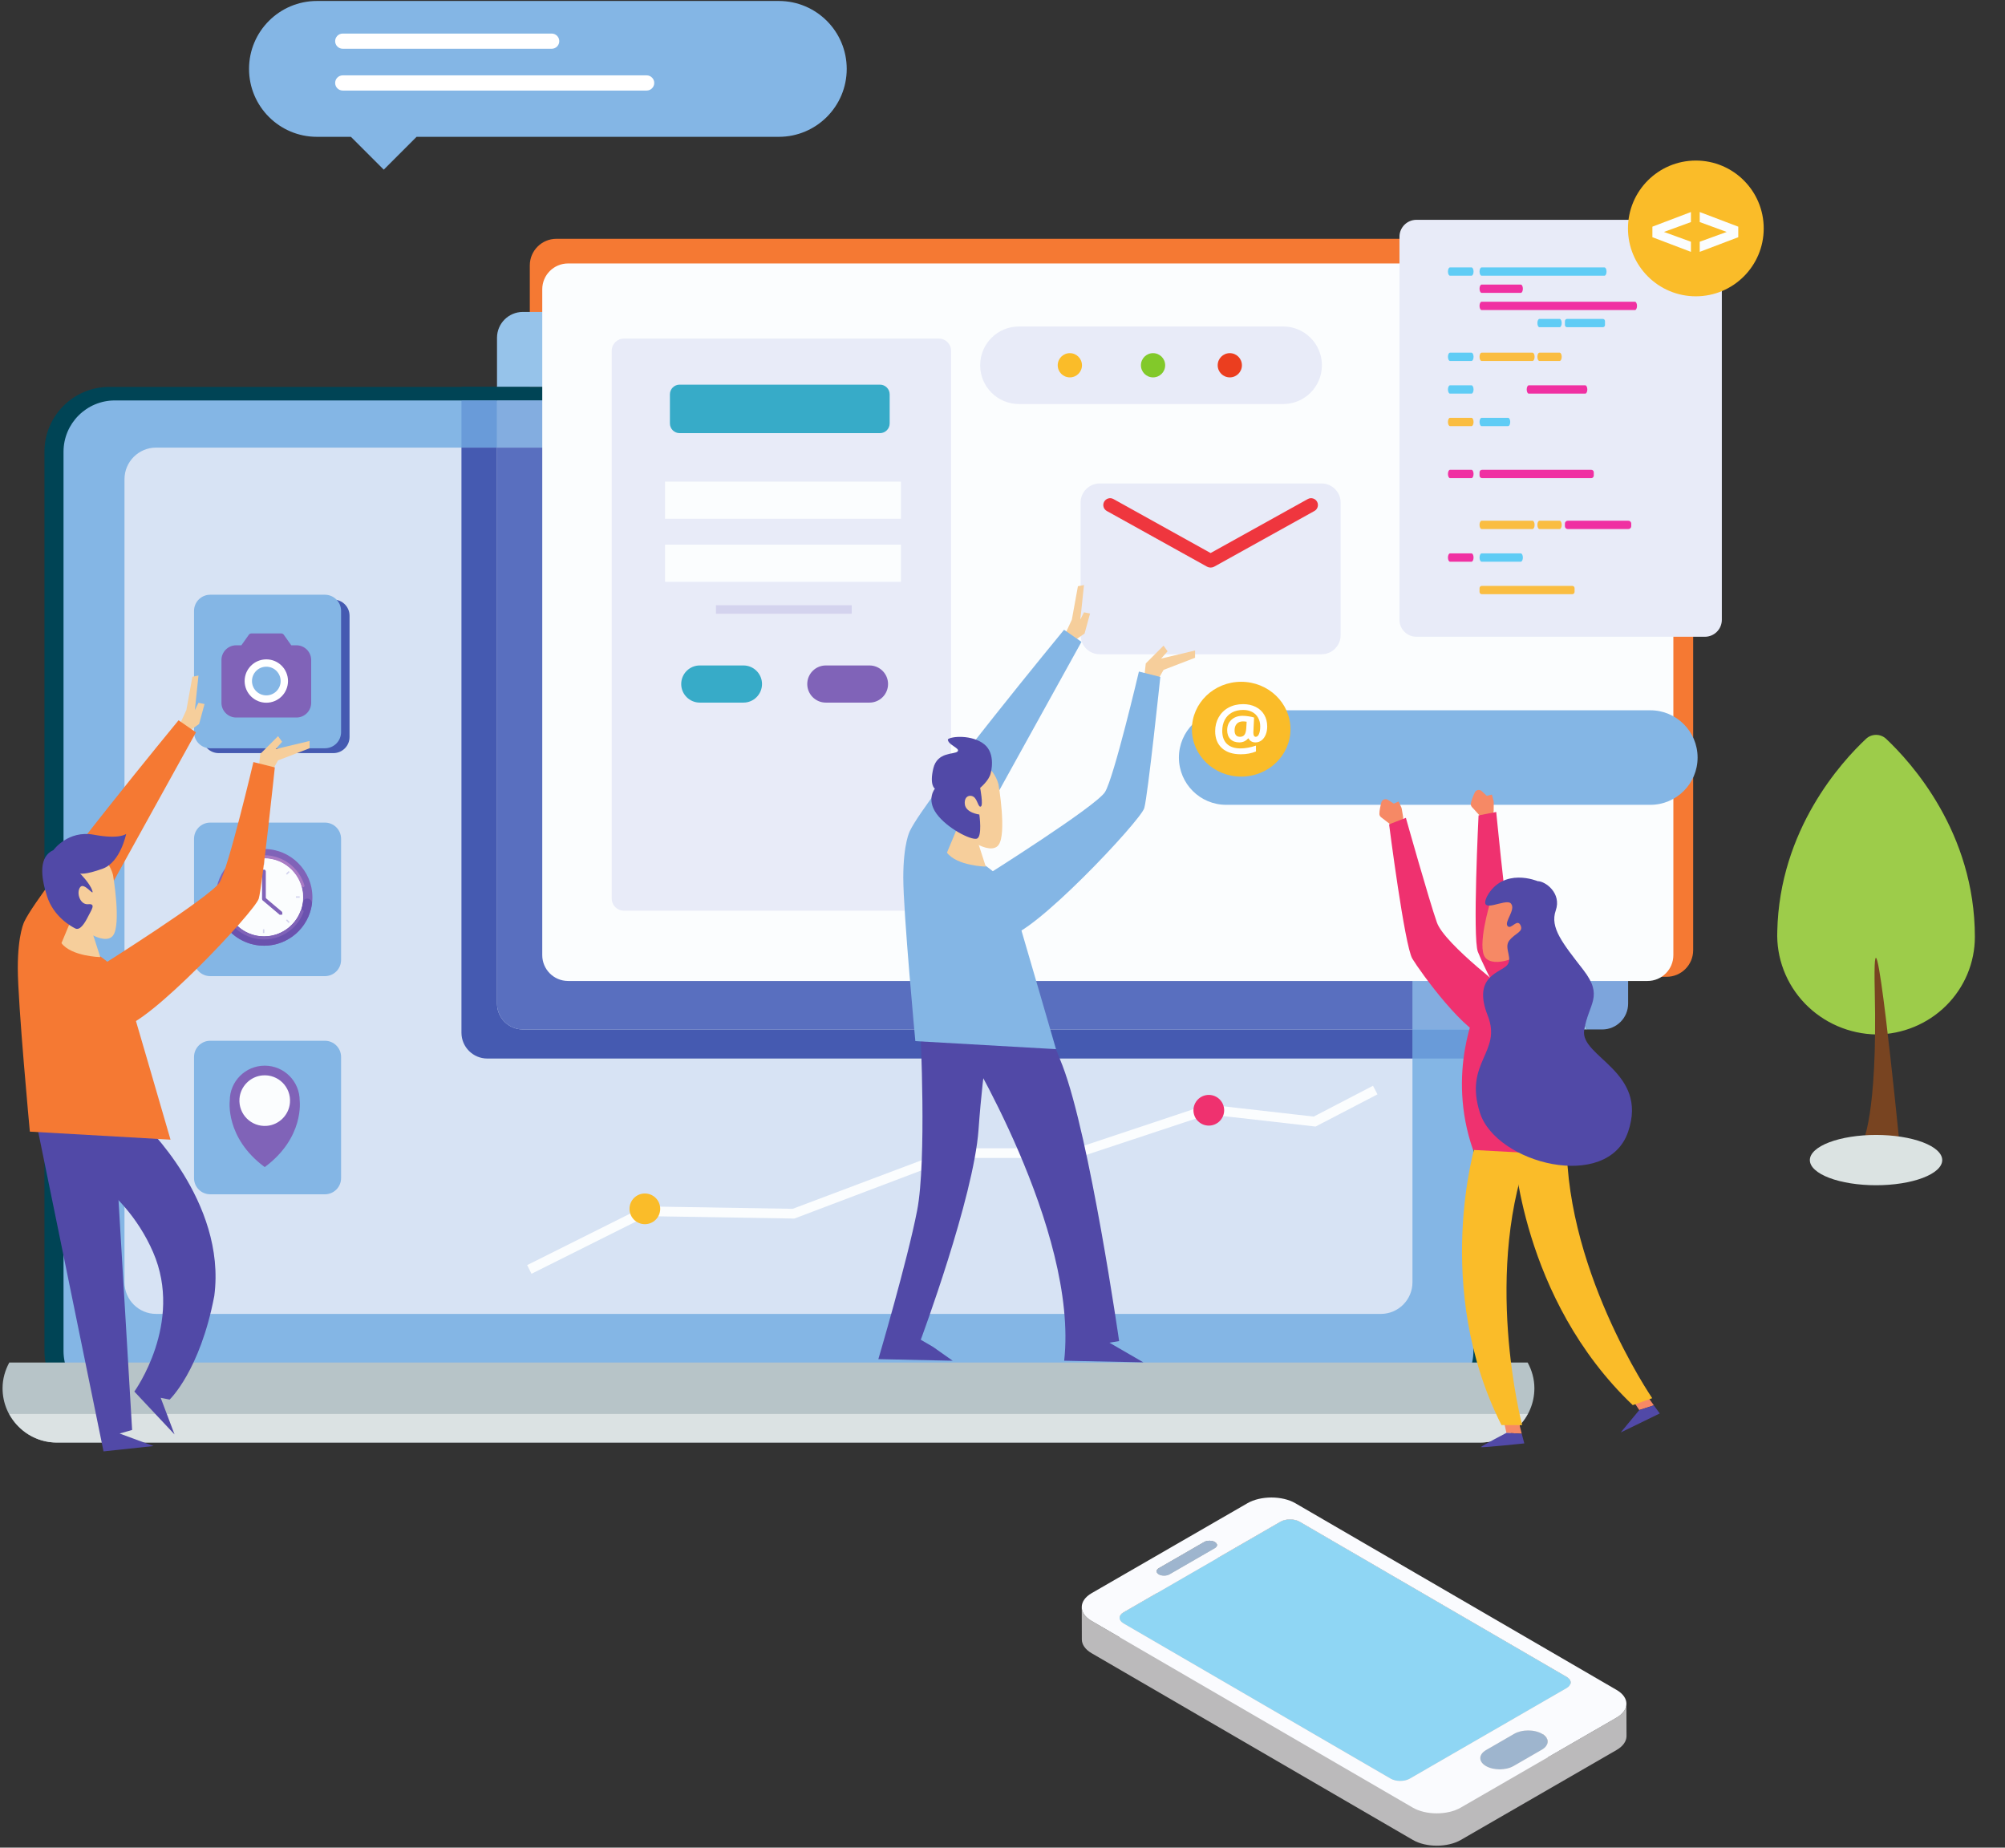 <svg width="598" height="551" viewBox="0 0 598 551" fill="none" xmlns="http://www.w3.org/2000/svg">
<rect x="0" y="0" width="598" height="551" fill="#333333" stroke="none"/>
<path d="M497.064 291.304H165.948C161.567 291.304 158.016 287.753 158.016 283.372V79.151C158.016 74.768 161.567 71.22 165.948 71.22H497.064C501.445 71.22 504.996 74.768 504.996 79.151V283.372C504.996 287.753 501.445 291.304 497.064 291.304Z" fill="#F57933"/>
<path d="M425.818 422.241H32.583C21.915 422.241 13.261 413.593 13.261 402.92V134.703C13.261 124.033 21.915 115.382 32.583 115.382H425.818C436.489 115.382 445.14 124.033 445.14 134.703V402.92C445.14 413.593 436.489 422.241 425.818 422.241Z" fill="#004455"/>
<path d="M424.145 418.206H34.259C25.803 418.206 18.945 411.348 18.945 402.892V134.734C18.945 126.275 25.803 119.42 34.259 119.42H424.145C432.601 119.42 439.456 126.275 439.456 134.734V402.892C439.456 411.348 432.601 418.206 424.145 418.206Z" fill="#84B6E5"/>
<path d="M411.838 391.84H46.566C41.354 391.84 37.129 387.614 37.129 382.405V142.917C37.129 137.704 41.354 133.482 46.566 133.482H411.838C417.05 133.482 421.273 137.704 421.273 142.917V382.405C421.273 387.614 417.05 391.84 411.838 391.84Z" fill="#D7E3F4"/>
<path d="M2.775 406.331C1.531 408.623 0.762 411.211 0.762 414.003C0.762 422.947 8.013 430.198 16.957 430.198H441.447C450.391 430.198 457.639 422.947 457.639 414.003C457.639 411.211 456.87 408.623 455.626 406.331H2.775Z" fill="#B7C4C8"/>
<path d="M2.775 421.675C5.52 426.728 10.804 430.198 16.957 430.198H441.447C447.599 430.198 452.884 426.728 455.626 421.675H2.775Z" fill="#DBE2E3"/>
<path d="M445.14 315.681H439.456V307.008H445.14V315.681ZM148.234 119.42H137.631V115.382H148.234V119.42Z" fill="#004455"/>
<path d="M439.456 315.681H421.273V307.008H439.456V315.681ZM148.234 133.482H137.631V119.42H148.234V133.482Z" fill="#699BD9"/>
<path d="M421.273 315.681H145.345C141.084 315.681 137.631 312.231 137.631 307.973V133.482H148.234V299.297C148.234 303.558 151.687 307.008 155.948 307.008H421.273V315.681Z" fill="#455AB1"/>
<path d="M473.43 307.008H445.14V134.703C445.14 124.033 436.489 115.382 425.818 115.382H148.234V100.738C148.234 96.479 151.687 93.027 155.948 93.027H477.881C482.14 93.027 485.595 96.479 485.595 100.738V267.099C484.011 268.583 482.438 270.1 480.873 271.662C473.765 278.765 467.498 286.239 462.035 293.973C466.232 297.261 469.952 301.296 472.897 306.115C473.079 306.411 473.257 306.71 473.43 307.008Z" fill="#96C3EA"/>
<path d="M477.881 307.008H473.43C473.257 306.71 473.079 306.411 472.897 306.115C469.952 301.296 466.232 297.261 462.035 293.973C467.498 286.239 473.765 278.765 480.873 271.662C482.438 270.1 484.011 268.583 485.595 267.099V299.297C485.595 303.558 482.14 307.008 477.881 307.008Z" fill="#7DA5DC"/>
<path d="M445.14 307.008H439.456V134.734C439.456 126.275 432.601 119.42 424.145 119.42H148.234V115.382H425.818C436.489 115.382 445.14 124.033 445.14 134.703V307.008Z" fill="#004455"/>
<path d="M439.456 307.008H421.273V142.917C421.273 137.704 417.05 133.482 411.838 133.482H148.234V119.42H424.145C432.601 119.42 439.456 126.275 439.456 134.734V307.008Z" fill="#83ADE0"/>
<path d="M421.273 307.008H155.948C151.687 307.008 148.234 303.558 148.234 299.297V133.482H411.838C417.05 133.482 421.273 137.704 421.273 142.917V307.008Z" fill="#596FBF"/>
<path d="M491.376 292.55H169.441C165.182 292.55 161.729 289.098 161.729 284.839V86.28C161.729 82.019 165.182 78.569 169.441 78.569H491.376C495.635 78.569 499.087 82.019 499.087 86.28V284.839C499.087 289.098 495.635 292.55 491.376 292.55Z" fill="#FBFDFE"/>
<path d="M99.44 224.597H65.221C62.557 224.597 60.402 222.438 60.402 219.778V183.631C60.402 180.968 62.557 178.812 65.221 178.812H99.44C102.101 178.812 104.257 180.968 104.257 183.631V219.778C104.257 222.438 102.101 224.597 99.44 224.597Z" fill="#455AB1"/>
<path d="M96.911 291.106H62.691C60.028 291.106 57.872 288.944 57.872 286.284V250.137C57.872 247.477 60.028 245.321 62.691 245.321H96.911C99.571 245.321 101.727 247.477 101.727 250.137V286.284C101.727 288.944 99.571 291.106 96.911 291.106Z" fill="#84B6E5"/>
<path d="M96.911 356.167H62.691C60.028 356.167 57.872 354.006 57.872 351.345V315.199C57.872 312.538 60.028 310.382 62.691 310.382H96.911C99.571 310.382 101.727 312.538 101.727 315.199V351.345C101.727 354.006 99.571 356.167 96.911 356.167Z" fill="#84B6E5"/>
<path d="M89.381 328.231C89.381 322.475 84.715 317.806 78.956 317.806C73.2 317.806 68.531 322.475 68.531 328.231C68.531 328.231 67.064 339.272 78.956 348.054C90.85 339.272 89.381 328.231 89.381 328.231Z" fill="#8063B8"/>
<path d="M79.57 335.756C74.918 336.124 71.063 332.269 71.429 327.618C71.716 323.959 74.683 320.991 78.342 320.704C82.994 320.339 86.848 324.193 86.48 328.845C86.193 332.504 83.228 335.468 79.57 335.756Z" fill="#FBFDFE"/>
<path d="M93.174 267.607C93.174 275.572 86.715 282.031 78.752 282.031C70.785 282.031 64.328 275.572 64.328 267.607C64.328 259.642 70.785 253.186 78.752 253.186C86.715 253.186 93.174 259.642 93.174 267.607Z" fill="#8063B8"/>
<path d="M90.382 267.607C90.382 274.032 85.175 279.239 78.752 279.239C72.327 279.239 67.12 274.032 67.12 267.607C67.12 261.184 72.327 255.977 78.752 255.977C85.175 255.977 90.382 261.184 90.382 267.607Z" fill="#FBFDFE"/>
<path d="M78.752 255.977C84.023 255.977 88.472 259.483 89.902 264.291L90.346 264.631C90.655 264.631 90.884 264.333 90.795 264.037C89.258 258.839 84.447 255.046 78.752 255.046C73.055 255.046 68.247 258.839 66.71 264.037C66.618 264.333 66.844 264.631 67.156 264.631L67.603 264.291C69.03 259.483 73.479 255.977 78.752 255.977Z" fill="#A97BC4"/>
<path d="M91.654 267.981C90.962 267.981 90.365 268.483 90.276 269.169C89.509 274.855 84.642 279.239 78.752 279.239C72.859 279.239 67.993 274.855 67.229 269.169C67.137 268.483 66.54 267.981 65.848 267.981C65.009 267.981 64.351 268.717 64.462 269.548C65.413 276.595 71.445 282.031 78.752 282.031C86.056 282.031 92.091 276.595 93.04 269.548C93.151 268.717 92.493 267.981 91.654 267.981Z" fill="#6A52AE"/>
<path d="M90.382 267.607C90.382 274.032 85.175 279.239 78.752 279.239C72.327 279.239 67.12 274.032 67.12 267.607C67.12 261.184 72.327 255.977 78.752 255.977C85.175 255.977 90.382 261.184 90.382 267.607Z" fill="#FBFDFE"/>
<path d="M90.086 271.361L89.648 271.67C88 276.091 83.745 279.239 78.752 279.239C73.758 279.239 69.502 276.091 67.853 271.67L67.413 271.361C67.089 271.361 66.861 271.684 66.975 271.988C68.751 276.765 73.353 280.168 78.752 280.168C84.146 280.168 88.751 276.765 90.53 271.988C90.641 271.684 90.413 271.361 90.086 271.361Z" fill="#8063B8"/>
<path d="M78.719 268.63C78.412 268.63 78.161 268.379 78.161 268.073V259.882C78.161 259.575 78.412 259.327 78.719 259.327C79.028 259.327 79.277 259.575 79.277 259.882V268.073C79.277 268.379 79.028 268.63 78.719 268.63Z" fill="#8063B8"/>
<path d="M78.317 267.763L79.104 267.696L84.154 271.963L84.222 272.752L83.435 272.817L78.384 268.55L78.317 267.763Z" fill="#8063B8"/>
<path d="M78.426 257.885H78.844V256.766H78.426V257.885Z" fill="#D4D4EE"/>
<path d="M78.426 278.26H78.844V277.145H78.426V278.26Z" fill="#D4D4EE"/>
<path d="M67.887 267.724H69.006V267.302H67.887V267.724Z" fill="#D4D4EE"/>
<path d="M88.265 267.724H89.381V267.302H88.265V267.724Z" fill="#D4D4EE"/>
<path d="M71.973 260.557L71.677 260.852L70.888 260.063L71.183 259.765L71.973 260.557Z" fill="#D4D4EE"/>
<path d="M86.383 274.967L86.087 275.262L85.298 274.473L85.594 274.175L86.383 274.967Z" fill="#D4D4EE"/>
<path d="M71.677 274.175L71.973 274.473L71.183 275.262L70.888 274.967L71.677 274.175Z" fill="#D4D4EE"/>
<path d="M86.087 259.765L86.383 260.063L85.594 260.852L85.298 260.557L86.087 259.765Z" fill="#D4D4EE"/>
<path d="M96.911 223.15H62.691C60.028 223.15 57.872 220.994 57.872 218.33V182.184C57.872 179.523 60.028 177.365 62.691 177.365H96.911C99.571 177.365 101.727 179.523 101.727 182.184V218.33C101.727 220.994 99.571 223.15 96.911 223.15Z" fill="#84B6E5"/>
<path d="M55.764 218.453L59.378 215.924L61.004 209.958L59.197 209.596L58.115 211.765L59.197 201.463L57.39 201.823L55.583 211.765L53.413 216.465L55.401 217.728" fill="#F6CE9B"/>
<path d="M77.149 229.176L77.631 224.837L82.933 219.538L84.138 221.222L82.208 223.389L92.329 220.983V223.15L82.933 226.764L81.006 230.138L77.149 229.176Z" fill="#F6CE9B"/>
<path d="M11.167 336.408L30.879 432.839L45.796 431.241L35.675 427.512L39.404 426.447L34.075 336.408H11.167Z" fill="#5149A7"/>
<path d="M42.6 334.813C42.6 334.813 67.642 358.253 63.91 386.488C59.646 408.863 50.59 417.388 50.59 417.388L47.927 416.856L52.057 427.78L40.068 414.993C40.068 414.993 54.855 394.615 45.663 373.436C36.473 352.257 16.494 344.666 16.494 344.666C16.494 344.666 33.676 329.085 34.875 329.481C36.072 329.882 42.6 334.813 42.6 334.813Z" fill="#5149A7"/>
<path d="M53.254 214.805C53.254 214.805 12.098 264.751 7.304 274.741C7.304 274.741 5.305 278.338 5.305 288.727C5.305 299.115 8.902 337.476 8.902 337.476L50.858 339.872C50.858 339.872 37.271 293.119 36.872 291.923C36.473 290.724 29.68 283.531 23.287 281.933L58.449 218.4L53.254 214.805Z" fill="#F57933"/>
<path d="M27.195 277.108C27.195 277.108 28.943 282.293 29.908 285.43C29.908 285.43 21.344 285.249 18.329 281.269L21.525 273.611L27.195 277.108Z" fill="#F6CE9B"/>
<path d="M33.707 260.9C33.707 260.9 36.239 275.65 33.707 279.002C31.174 282.354 22.49 276.654 18.87 271.291C15.253 265.925 14.53 253.858 20.68 252.854C26.832 251.847 32.259 255.534 33.707 260.9Z" fill="#F6CE9B"/>
<path d="M29.813 288.205C29.813 288.205 62.809 267.448 65.469 263.189C68.13 258.933 75.582 227.266 75.582 227.266L81.968 228.861C81.968 228.861 78.242 264.255 77.177 267.981C76.114 271.706 43.649 306.3 36.197 306.3C28.748 306.3 26.087 296.717 29.813 288.205Z" fill="#F57933"/>
<path d="M15.941 253.512C15.941 253.512 20.281 247.488 27.992 248.935C35.701 250.38 37.63 248.696 37.63 248.696C37.63 248.696 35.943 257.126 30.642 259.053C25.34 260.983 23.895 260.501 23.895 260.501C23.895 260.501 26.788 263.393 27.51 265.56C28.232 267.73 25.1 262.91 23.895 264.598C22.691 266.282 23.895 269.899 26.305 269.657C28.715 269.417 27.267 271.344 26.305 273.271C25.34 275.201 23.895 277.61 22.448 276.885C21.003 276.163 15.941 273.271 14.014 267.247C12.087 261.223 11.605 255.442 15.941 253.512Z" fill="#5149A7"/>
<path d="M280.047 271.587H186.065C184.071 271.587 182.454 269.969 182.454 267.972V104.592C182.454 102.595 184.071 100.978 186.065 100.978H280.047C282.041 100.978 283.662 102.595 283.662 104.592V267.972C283.662 269.969 282.041 271.587 280.047 271.587Z" fill="#E8EBF8"/>
<path d="M262.455 129.173H202.692C201.097 129.173 199.803 127.876 199.803 126.281V117.605C199.803 116.007 201.097 114.713 202.692 114.713H262.455C264.05 114.713 265.347 116.007 265.347 117.605V126.281C265.347 127.876 264.05 129.173 262.455 129.173Z" fill="#37ABC8"/>
<path d="M221.732 209.534H208.716C205.657 209.534 203.175 207.052 203.175 203.993C203.175 200.933 205.657 198.454 208.716 198.454H221.732C224.791 198.454 227.273 200.933 227.273 203.993C227.273 207.052 224.791 209.534 221.732 209.534Z" fill="#37ABC8"/>
<path d="M259.323 209.534H246.307C243.248 209.534 240.769 207.052 240.769 203.993C240.769 200.933 243.248 198.454 246.307 198.454H259.323C262.385 198.454 264.865 200.933 264.865 203.993C264.865 207.052 262.385 209.534 259.323 209.534Z" fill="#8063B8"/>
<path d="M198.359 154.714H268.719V143.631H198.359V154.714Z" fill="#FBFDFE"/>
<path d="M198.359 173.51H268.719V162.427H198.359V173.51Z" fill="#FBFDFE"/>
<path d="M213.538 183.029H254.022V180.499H213.538V183.029Z" fill="#D4D3EE"/>
<path d="M492.221 240.017H365.71C357.923 240.017 351.615 233.708 351.615 225.922C351.615 218.138 357.923 211.824 365.71 211.824H492.221C500.005 211.824 506.316 218.138 506.316 225.922C506.316 233.708 500.005 240.017 492.221 240.017Z" fill="#84B6E5"/>
<path d="M382.7 120.497H303.9C297.514 120.497 292.335 115.318 292.335 108.932C292.335 102.542 297.514 97.363 303.9 97.363H382.7C389.086 97.363 394.268 102.542 394.268 108.932C394.268 115.318 389.086 120.497 382.7 120.497Z" fill="#E8EBF8"/>
<path d="M322.7 108.932C322.7 110.926 321.08 112.546 319.083 112.546C317.086 112.546 315.469 110.926 315.469 108.932C315.469 106.935 317.086 105.317 319.083 105.317C321.08 105.317 322.7 106.935 322.7 108.932Z" fill="#FABC29"/>
<path d="M347.518 108.932C347.518 110.926 345.901 112.546 343.904 112.546C341.907 112.546 340.287 110.926 340.287 108.932C340.287 106.935 341.907 105.317 343.904 105.317C345.901 105.317 347.518 106.935 347.518 108.932Z" fill="#82C92A"/>
<path d="M370.409 108.932C370.409 110.926 368.792 112.546 366.795 112.546C364.798 112.546 363.18 110.926 363.18 108.932C363.18 106.935 364.798 105.317 366.795 105.317C368.792 105.317 370.409 106.935 370.409 108.932Z" fill="#EB3E1F"/>
<path d="M88.101 203.075C88.101 207.936 84.16 211.88 79.296 211.88C74.435 211.88 70.492 207.936 70.492 203.075C70.492 198.211 74.435 194.271 79.296 194.271C84.16 194.271 88.101 198.211 88.101 203.075Z" fill="white"/>
<path d="M79.43 209.568C75.86 209.568 72.963 206.673 72.963 203.1C72.963 199.531 75.86 196.636 79.43 196.636C83.003 196.636 85.897 199.531 85.897 203.1C85.897 206.673 83.003 209.568 79.43 209.568ZM88.424 192.441H86.874L84.642 189.301C84.469 189.053 84.182 188.908 83.878 188.908H74.982C74.678 188.908 74.393 189.053 74.218 189.301L71.989 192.441H70.436C68.024 192.441 66.049 194.416 66.049 196.828V209.593C66.049 212.005 68.024 213.98 70.436 213.98H88.424C90.839 213.98 92.811 212.005 92.811 209.593V196.828C92.811 194.416 90.839 192.441 88.424 192.441Z" fill="#8063B8"/>
<path d="M83.705 203.1C83.705 205.463 81.792 207.376 79.43 207.376C77.068 207.376 75.155 205.463 75.155 203.1C75.155 200.741 77.068 198.828 79.43 198.828C81.792 198.828 83.705 200.741 83.705 203.1Z" fill="#84B6E5"/>
<path d="M394.145 195.119H327.996C324.847 195.119 322.296 192.567 322.296 189.415V149.88C322.296 146.732 324.847 144.18 327.996 144.18H394.145C397.294 144.18 399.848 146.732 399.848 149.88V189.415C399.848 192.567 397.294 195.119 394.145 195.119Z" fill="#E8EBF8"/>
<path d="M361.147 169.255H360.994C360.648 169.255 360.308 169.168 360.007 168.998L330.113 152.39C329.128 151.847 328.771 150.606 329.321 149.621C329.867 148.637 331.106 148.282 332.093 148.829L361.069 164.929L390.051 148.829C391.036 148.282 392.274 148.637 392.821 149.621C393.367 150.606 393.013 151.847 392.029 152.39L362.135 168.998C361.833 169.168 361.493 169.255 361.147 169.255Z" fill="#EF363E"/>
<path d="M508.486 189.898H422.458C419.663 189.898 417.399 187.63 417.399 184.836V70.615C417.399 67.821 419.663 65.556 422.458 65.556H508.486C511.28 65.556 513.545 67.821 513.545 70.615V184.836C513.545 187.63 511.28 189.898 508.486 189.898Z" fill="#E8EBF8"/>
<path d="M438.882 82.222H432.475C432.132 82.222 431.856 81.67 431.856 80.984C431.856 80.301 432.132 79.746 432.475 79.746H438.882C439.222 79.746 439.495 80.301 439.495 80.984C439.495 81.67 439.222 82.222 438.882 82.222Z" fill="#5FCCF5"/>
<path d="M478.539 82.222H441.896C441.556 82.222 441.277 81.67 441.277 80.984C441.277 80.301 441.556 79.746 441.896 79.746H478.539C478.882 79.746 479.155 80.301 479.155 80.984C479.155 81.67 478.882 82.222 478.539 82.222Z" fill="#5FCCF5"/>
<path d="M453.584 87.343H441.896C441.556 87.343 441.277 86.788 441.277 86.105C441.277 85.421 441.556 84.866 441.896 84.866H453.584C453.925 84.866 454.203 85.421 454.203 86.105C454.203 86.788 453.925 87.343 453.584 87.343Z" fill="#F030A2"/>
<path d="M472.811 87.343H455.966C455.626 87.343 455.347 86.788 455.347 86.105C455.347 85.421 455.626 84.866 455.966 84.866H472.811C473.151 84.866 473.427 85.421 473.427 86.105C473.427 86.788 473.151 87.343 472.811 87.343Z" fill="#E8EBF8"/>
<path d="M478.539 112.27H441.896C441.556 112.27 441.277 111.715 441.277 111.032C441.277 110.348 441.556 109.793 441.896 109.793H478.539C478.882 109.793 479.155 110.348 479.155 111.032C479.155 111.715 478.882 112.27 478.539 112.27Z" fill="#E8EBF8"/>
<path d="M438.882 117.39H432.475C432.132 117.39 431.856 116.835 431.856 116.152C431.856 115.469 432.132 114.914 432.475 114.914H438.882C439.222 114.914 439.495 115.469 439.495 116.152C439.495 116.835 439.222 117.39 438.882 117.39Z" fill="#5FCCF5"/>
<path d="M453.584 117.39H441.896C441.556 117.39 441.277 116.835 441.277 116.152C441.277 115.469 441.556 114.914 441.896 114.914H453.584C453.925 114.914 454.203 115.469 454.203 116.152C454.203 116.835 453.925 117.39 453.584 117.39Z" fill="#E8EBF8"/>
<path d="M472.811 117.39H455.966C455.626 117.39 455.347 116.835 455.347 116.152C455.347 115.469 455.626 114.914 455.966 114.914H472.811C473.151 114.914 473.427 115.469 473.427 116.152C473.427 116.835 473.151 117.39 472.811 117.39Z" fill="#F030A2"/>
<path d="M487.628 92.463H441.896C441.556 92.463 441.277 91.908 441.277 91.225C441.277 90.539 441.556 89.984 441.896 89.984H487.628C487.968 89.984 488.244 90.539 488.244 91.225C488.244 91.908 487.968 92.463 487.628 92.463Z" fill="#F030A2"/>
<path d="M478.043 97.584H467.395C467.035 97.584 466.742 97.291 466.742 96.931V95.757C466.742 95.397 467.035 95.104 467.395 95.104H478.043C478.405 95.104 478.695 95.397 478.695 95.757V96.931C478.695 97.291 478.405 97.584 478.043 97.584Z" fill="#5FCCF5"/>
<path d="M457.087 97.584H441.896C441.556 97.584 441.277 97.029 441.277 96.343C441.277 95.659 441.556 95.104 441.896 95.104H457.087C457.427 95.104 457.703 95.659 457.703 96.343C457.703 97.029 457.427 97.584 457.087 97.584Z" fill="#E8EBF8"/>
<path d="M465.172 97.584H459.145C458.805 97.584 458.532 97.029 458.532 96.343C458.532 95.659 458.805 95.104 459.145 95.104H465.172C465.512 95.104 465.788 95.659 465.788 96.343C465.788 97.029 465.512 97.584 465.172 97.584Z" fill="#5FCCF5"/>
<path d="M438.882 102.531H432.475C432.132 102.531 431.856 101.976 431.856 101.293C431.856 100.61 432.132 100.055 432.475 100.055H438.882C439.222 100.055 439.495 100.61 439.495 101.293C439.495 101.976 439.222 102.531 438.882 102.531Z" fill="#E8EBF8"/>
<path d="M487.628 102.531H441.896C441.556 102.531 441.277 101.976 441.277 101.293C441.277 100.61 441.556 100.055 441.896 100.055H487.628C487.968 100.055 488.244 100.61 488.244 101.293C488.244 101.976 487.968 102.531 487.628 102.531Z" fill="#E8EBF8"/>
<path d="M438.882 122.131H432.475C432.132 122.131 431.856 121.579 431.856 120.893C431.856 120.21 432.132 119.655 432.475 119.655H438.882C439.222 119.655 439.495 120.21 439.495 120.893C439.495 121.579 439.222 122.131 438.882 122.131Z" fill="#E8EBF8"/>
<path d="M482.51 122.131H467.509C467.085 122.131 466.742 121.788 466.742 121.364V120.422C466.742 119.998 467.085 119.655 467.509 119.655H482.51C482.937 119.655 483.28 119.998 483.28 120.422V121.364C483.28 121.788 482.937 122.131 482.51 122.131Z" fill="#E8EBF8"/>
<path d="M457.087 122.131H441.896C441.556 122.131 441.277 121.579 441.277 120.893C441.277 120.21 441.556 119.655 441.896 119.655H457.087C457.427 119.655 457.703 120.21 457.703 120.893C457.703 121.579 457.427 122.131 457.087 122.131Z" fill="#E8EBF8"/>
<path d="M465.172 122.131H459.145C458.805 122.131 458.532 121.579 458.532 120.893C458.532 120.21 458.805 119.655 459.145 119.655H465.172C465.512 119.655 465.788 120.21 465.788 120.893C465.788 121.579 465.512 122.131 465.172 122.131Z" fill="#E8EBF8"/>
<path d="M438.882 127.081H432.475C432.132 127.081 431.856 126.526 431.856 125.843C431.856 125.157 432.132 124.605 432.475 124.605H438.882C439.222 124.605 439.495 125.157 439.495 125.843C439.495 126.526 439.222 127.081 438.882 127.081Z" fill="#FABD41"/>
<path d="M449.814 127.081H441.896C441.556 127.081 441.277 126.526 441.277 125.843C441.277 125.157 441.556 124.605 441.896 124.605H449.814C450.154 124.605 450.43 125.157 450.43 125.843C450.43 126.526 450.154 127.081 449.814 127.081Z" fill="#5FCCF5"/>
<path d="M432.475 107.651C432.132 107.651 431.856 107.096 431.856 106.413C431.856 105.727 432.132 105.175 432.475 105.175H438.882C439.222 105.175 439.495 105.727 439.495 106.413C439.495 107.096 439.222 107.651 438.882 107.651" fill="#5FCCF5"/>
<path d="M484.61 107.651H467.559C467.107 107.651 466.742 107.286 466.742 106.834V105.989C466.742 105.54 467.107 105.175 467.559 105.175H484.61C485.062 105.175 485.428 105.54 485.428 105.989V106.834C485.428 107.286 485.062 107.651 484.61 107.651Z" fill="#E8EBF8"/>
<path d="M457.087 107.651H441.896C441.556 107.651 441.277 107.096 441.277 106.413C441.277 105.727 441.556 105.175 441.896 105.175H457.087C457.427 105.175 457.703 105.727 457.703 106.413C457.703 107.096 457.427 107.651 457.087 107.651Z" fill="#FABD41"/>
<path d="M465.172 107.651H459.145C458.805 107.651 458.532 107.096 458.532 106.413C458.532 105.727 458.805 105.175 459.145 105.175H465.172C465.512 105.175 465.788 105.727 465.788 106.413C465.788 107.096 465.512 107.651 465.172 107.651Z" fill="#FABD41"/>
<path d="M478.539 132.344H441.896C441.556 132.344 441.277 131.789 441.277 131.106C441.277 130.422 441.556 129.868 441.896 129.868H478.539C478.882 129.868 479.155 130.422 479.155 131.106C479.155 131.789 478.882 132.344 478.539 132.344Z" fill="#E8EBF8"/>
<path d="M453.584 137.464H441.896C441.556 137.464 441.277 136.909 441.277 136.226C441.277 135.54 441.556 134.988 441.896 134.988H453.584C453.925 134.988 454.203 135.54 454.203 136.226C454.203 136.909 453.925 137.464 453.584 137.464Z" fill="#E8EBF8"/>
<path d="M472.811 137.464H455.966C455.626 137.464 455.347 136.909 455.347 136.226C455.347 135.54 455.626 134.988 455.966 134.988H472.811C473.151 134.988 473.427 135.54 473.427 136.226C473.427 136.909 473.151 137.464 472.811 137.464Z" fill="#E8EBF8"/>
<path d="M478.539 162.391H441.896C441.556 162.391 441.277 161.839 441.277 161.153C441.277 160.47 441.556 159.915 441.896 159.915H478.539C478.882 159.915 479.155 160.47 479.155 161.153C479.155 161.839 478.882 162.391 478.539 162.391Z" fill="#E8EBF8"/>
<path d="M438.882 167.512H432.475C432.132 167.512 431.856 166.959 431.856 166.273C431.856 165.59 432.132 165.035 432.475 165.035H438.882C439.222 165.035 439.495 165.59 439.495 166.273C439.495 166.959 439.222 167.512 438.882 167.512Z" fill="#F030A2"/>
<path d="M453.584 167.512H441.896C441.556 167.512 441.277 166.959 441.277 166.273C441.277 165.59 441.556 165.035 441.896 165.035H453.584C453.925 165.035 454.203 165.59 454.203 166.273C454.203 166.959 453.925 167.512 453.584 167.512Z" fill="#5FCCF5"/>
<path d="M472.811 167.512H455.966C455.626 167.512 455.347 166.959 455.347 166.273C455.347 165.59 455.626 165.035 455.966 165.035H472.811C473.151 165.035 473.427 165.59 473.427 166.273C473.427 166.959 473.151 167.512 472.811 167.512Z" fill="#E8EBF8"/>
<path d="M438.882 142.585H432.475C432.132 142.585 431.856 142.03 431.856 141.346C431.856 140.66 432.132 140.108 432.475 140.108H438.882C439.222 140.108 439.495 140.66 439.495 141.346C439.495 142.03 439.222 142.585 438.882 142.585Z" fill="#F030A2"/>
<path d="M474.607 142.585H442.025C441.612 142.585 441.277 142.25 441.277 141.84V140.853C441.277 140.44 441.612 140.108 442.025 140.108H474.607C475.02 140.108 475.354 140.44 475.354 140.853V141.84C475.354 142.25 475.02 142.585 474.607 142.585Z" fill="#F030A2"/>
<path d="M438.882 147.705H432.475C432.132 147.705 431.856 147.15 431.856 146.464C431.856 145.781 432.132 145.229 432.475 145.229H438.882C439.222 145.229 439.495 145.781 439.495 146.464C439.495 147.15 439.222 147.705 438.882 147.705Z" fill="#E8EBF8"/>
<path d="M457.087 147.705H441.896C441.556 147.705 441.277 147.15 441.277 146.464C441.277 145.781 441.556 145.229 441.896 145.229H457.087C457.427 145.229 457.703 145.781 457.703 146.464C457.703 147.15 457.427 147.705 457.087 147.705Z" fill="#E8EBF8"/>
<path d="M465.172 147.705H459.145C458.805 147.705 458.532 147.15 458.532 146.464C458.532 145.781 458.805 145.229 459.145 145.229H465.172C465.512 145.229 465.788 145.781 465.788 146.464C465.788 147.15 465.512 147.705 465.172 147.705Z" fill="#E8EBF8"/>
<path d="M438.882 152.653H432.475C432.132 152.653 431.856 152.098 431.856 151.414C431.856 150.731 432.132 150.176 432.475 150.176H438.882C439.222 150.176 439.495 150.731 439.495 151.414C439.495 152.098 439.222 152.653 438.882 152.653Z" fill="#E8EBF8"/>
<path d="M483.35 152.653H442.114C441.654 152.653 441.277 152.279 441.277 151.819V151.013C441.277 150.55 441.654 150.176 442.114 150.176H483.35C483.813 150.176 484.187 150.55 484.187 151.013V151.819C484.187 152.279 483.813 152.653 483.35 152.653Z" fill="#E8EBF8"/>
<path d="M438.882 172.253H432.475C432.132 172.253 431.856 171.698 431.856 171.014C431.856 170.331 432.132 169.776 432.475 169.776H438.882C439.222 169.776 439.495 170.331 439.495 171.014C439.495 171.698 439.222 172.253 438.882 172.253Z" fill="#E8EBF8"/>
<path d="M487.581 172.253H467.361C467.021 172.253 466.742 171.698 466.742 171.014C466.742 170.331 467.021 169.776 467.361 169.776H487.581C487.921 169.776 488.194 170.331 488.194 171.014C488.194 171.698 487.921 172.253 487.581 172.253Z" fill="#E8EBF8"/>
<path d="M457.087 172.253H441.896C441.556 172.253 441.277 171.698 441.277 171.014C441.277 170.331 441.556 169.776 441.896 169.776H457.087C457.427 169.776 457.703 170.331 457.703 171.014C457.703 171.698 457.427 172.253 457.087 172.253Z" fill="#E8EBF8"/>
<path d="M465.172 172.253H459.145C458.805 172.253 458.532 171.698 458.532 171.014C458.532 170.331 458.805 169.776 459.145 169.776H465.172C465.512 169.776 465.788 170.331 465.788 171.014C465.788 171.698 465.512 172.253 465.172 172.253Z" fill="#E8EBF8"/>
<path d="M468.945 177.203H441.958C441.584 177.203 441.277 176.899 441.277 176.525V175.404C441.277 175.03 441.584 174.726 441.958 174.726H468.945C469.319 174.726 469.623 175.03 469.623 175.404V176.525C469.623 176.899 469.319 177.203 468.945 177.203Z" fill="#FABD41"/>
<path d="M485.687 157.773H467.582C467.119 157.773 466.742 157.396 466.742 156.933V156.136C466.742 155.673 467.119 155.296 467.582 155.296H485.687C486.15 155.296 486.526 155.673 486.526 156.136V156.933C486.526 157.396 486.15 157.773 485.687 157.773Z" fill="#F030A2"/>
<path d="M457.087 157.773H441.896C441.556 157.773 441.277 157.218 441.277 156.535C441.277 155.851 441.556 155.296 441.896 155.296H457.087C457.427 155.296 457.703 155.851 457.703 156.535C457.703 157.218 457.427 157.773 457.087 157.773Z" fill="#FABD41"/>
<path d="M465.172 157.773H459.145C458.805 157.773 458.532 157.218 458.532 156.535C458.532 155.851 458.805 155.296 459.145 155.296H465.172C465.512 155.296 465.788 155.851 465.788 156.535C465.788 157.218 465.512 157.773 465.172 157.773Z" fill="#FABD41"/>
<path d="M526.036 68.125C526.036 79.303 516.972 88.364 505.795 88.364C494.614 88.364 485.55 79.303 485.55 68.125C485.55 56.944 494.614 47.883 505.795 47.883C516.972 47.883 526.036 56.944 526.036 68.125Z" fill="#FABC29"/>
<path d="M504.328 66.226L496.287 69.171L504.328 72.091V75.111L492.832 70.741V67.6L504.328 63.233V66.226Z" fill="#FBFDFE"/>
<path d="M506.952 63.233L518.445 67.6V70.741L506.952 75.111V72.091L514.992 69.171L506.952 66.226V63.233Z" fill="#FBFDFE"/>
<path d="M232.282 0.291H94.535C83.346 0.291 74.276 9.361 74.276 20.547C74.276 31.736 83.346 40.805 94.535 40.805H104.664L114.455 50.594L124.244 40.805H232.282C243.468 40.805 252.538 31.736 252.538 20.547C252.538 9.361 243.468 0.291 232.282 0.291Z" fill="#84B6E5"/>
<path d="M192.867 27.006H102.226C100.974 27.006 99.959 25.991 99.959 24.738C99.959 23.489 100.974 22.474 102.226 22.474H192.867C194.117 22.474 195.132 23.489 195.132 24.738C195.132 25.991 194.117 27.006 192.867 27.006Z" fill="white"/>
<path d="M164.541 14.542H102.226C100.974 14.542 99.959 13.527 99.959 12.278C99.959 11.026 100.974 10.01 102.226 10.01H164.541C165.793 10.01 166.805 11.026 166.805 12.278C166.805 13.527 165.793 14.542 164.541 14.542Z" fill="white"/>
<path d="M449.836 286.259C449.836 286.259 448.152 291.259 447.22 294.282C447.22 294.282 455.481 294.109 458.387 290.272L455.305 282.884L449.836 286.259Z" fill="#F6CE9B"/>
<path d="M448.595 424.171L449.303 427.314L453.863 427.571L452.898 423.719L448.595 424.171Z" fill="#F68965"/>
<path d="M449.303 427.314C449.303 427.314 441.662 431.297 441.723 431.553C441.79 431.812 454.633 430.46 454.633 430.46L453.863 427.571L449.303 427.314Z" fill="#5149A7"/>
<path d="M487.134 417.829L488.922 420.512L493.27 419.109L490.983 415.863L487.134 417.829Z" fill="#F68965"/>
<path d="M488.922 420.512L483.378 427.194L495.03 421.527L493.27 419.109L488.922 420.512Z" fill="#5149A7"/>
<path d="M440.12 341.001C440.12 341.001 427.02 383.774 447.828 425.002H453.992C453.992 425.002 441.662 378.381 457.073 340.619L440.12 341.001Z" fill="#FABC29"/>
<path d="M451.493 342.516C451.493 342.516 453.526 387.202 486.975 419.045L492.782 416.973C492.782 416.973 465.504 377.201 467.333 336.456L451.493 342.516Z" fill="#FABC29"/>
<path d="M445.494 241.829L445.511 239.191L445.466 238.848L444.964 236.963L443.458 237.345L441.93 235.928C441.28 235.334 440.24 235.529 439.866 236.324C439.392 237.325 438.854 238.619 438.684 239.607C438.617 239.997 438.748 240.393 439.015 240.689L441.358 243.252C441.696 243.62 442.211 243.765 442.691 243.623L444.56 243.07C445.112 242.906 445.491 242.404 445.494 241.829Z" fill="#F68965"/>
<path d="M468.092 299.668C468.092 299.668 451.005 281.356 449.881 274.501C448.754 267.649 446.255 242.15 446.255 242.15L440.987 243.168C440.987 243.168 439.177 279.635 440.775 283.835C442.379 288.035 452.65 309.44 459.343 311.414C466.034 313.392 470.736 306.793 468.092 299.668Z" fill="#EF316F"/>
<path d="M444.359 269.461C444.359 269.461 440.505 282.285 442.945 285.517C445.388 288.749 454.374 285.821 457.862 280.65C461.351 275.477 462.051 263.836 456.119 262.869C450.188 261.898 445.756 264.288 444.359 269.461Z" fill="#F68965"/>
<path d="M467.479 344.471C467.479 344.471 470.945 307.482 470.945 297.462C470.945 297.004 470.936 296.575 470.93 296.142C468.35 289.628 461.947 289.756 459.384 290.269C456.815 290.782 446.798 293.995 446.862 294.38L446.834 294.346C443.384 296.851 440.746 299.824 440.503 300.543C440.503 300.543 431.256 319.812 439.349 342.931L467.477 344.471" fill="#EF316F"/>
<path d="M418.506 243.717L418.057 241.121L417.954 240.792L417.128 239.021L415.717 239.662L413.957 238.538C413.218 238.064 412.228 238.441 411.997 239.291C411.71 240.36 411.403 241.729 411.411 242.727C411.413 243.126 411.609 243.491 411.927 243.731L414.683 245.845C415.081 246.152 415.614 246.202 416.06 245.979L417.803 245.106C418.319 244.85 418.604 244.286 418.506 243.717Z" fill="#F68965"/>
<path d="M450.907 296.692C450.907 296.692 430.872 281.665 428.563 275.112C426.248 268.563 419.312 243.901 419.312 243.901L414.303 245.829C414.303 245.829 418.927 282.05 421.239 285.902C423.551 289.756 437.423 309.021 444.359 309.794C451.295 310.564 454.761 303.24 450.907 296.692Z" fill="#EF316F"/>
<path d="M458.615 262.782C458.615 262.782 448.338 258.417 443.458 267.409C440.889 273.059 449.111 267.663 450.65 269.461C452.193 271.26 448.595 274.858 449.624 276.141C450.65 277.424 452.449 273.829 453.478 275.884C454.505 277.94 451.936 278.196 450.137 280.508C448.339 282.82 451.68 286.158 449.111 288.217C446.542 290.269 439.35 291.811 443.715 302.858C448.085 313.902 436.522 316.727 441.405 331.885C446.286 347.039 479.423 355.517 485.589 337.535C491.753 319.555 471.204 315.185 472.487 307.223C473.773 299.26 478.397 297.205 472.231 289.243C466.065 281.278 462.21 276.654 464.012 271.517C465.808 266.377 460.927 262.782 458.615 262.782Z" fill="#5149A7"/>
<path d="M158.52 379.87L157.228 377.282L192.242 359.776L236.418 360.498L284.384 342.432H321.018L360.132 329.391L360.453 329.428L391.822 332.992L409.504 323.797L410.837 326.363L392.374 335.965L391.934 335.914L360.445 332.336L321.253 345.321H284.649L236.926 363.402L236.65 363.395L192.906 362.679L158.52 379.87Z" fill="#FBFDFE"/>
<path d="M287.036 310.5C287.036 310.5 321.735 366.701 317.396 405.801L341.012 406.286L330.891 400.424L333.783 399.933C333.783 399.933 325.107 339.334 316.913 317.829C308.332 295.306 305.83 303.656 305.83 303.656L287.036 310.5Z" fill="#5149A7"/>
<path d="M274.503 307.008C274.503 307.008 276.433 346.046 273.541 360.984C270.649 375.926 261.973 405.324 261.973 405.324L284.141 405.806L278.321 401.695L274.623 399.542C274.623 399.542 290.408 357.129 291.852 336.891C293.3 316.646 295.709 305.078 295.709 305.078L274.503 307.008Z" fill="#5149A7"/>
<path d="M319.867 191.462L323.481 188.933L325.107 182.968L323.3 182.608L322.218 184.775L323.3 174.475L321.493 174.835L319.688 184.775L317.516 189.474L319.504 190.74" fill="#F6CE9B"/>
<path d="M341.252 202.186L341.734 197.849L347.036 192.547L348.24 194.235L346.311 196.404L356.431 193.992V196.162L347.036 199.776L345.109 203.151L341.252 202.186Z" fill="#F6CE9B"/>
<path d="M317.359 187.817C317.359 187.817 276.201 237.763 271.407 247.753C271.407 247.753 269.408 251.348 269.408 261.736C269.408 272.128 273.005 310.486 273.005 310.486L314.961 312.881C314.961 312.881 301.374 266.134 300.978 264.935C300.576 263.736 293.782 256.543 287.388 254.945L322.552 191.412L317.359 187.817Z" fill="#84B6E5"/>
<path d="M291.297 250.118C291.297 250.118 293.046 255.308 294.008 258.443C294.008 258.443 285.446 258.261 282.432 254.282L285.63 246.621L291.297 250.118Z" fill="#F6CE9B"/>
<path d="M297.809 233.909C297.809 233.909 300.342 248.662 297.809 252.011C295.277 255.364 286.593 249.666 282.973 244.3C279.358 238.94 278.633 226.867 284.786 225.863C290.935 224.859 296.362 228.546 297.809 233.909Z" fill="#F6CE9B"/>
<path d="M293.916 261.215C293.916 261.215 326.911 240.46 329.572 236.201C332.235 231.946 339.684 200.278 339.684 200.278L346.071 201.876C346.071 201.876 342.348 237.267 341.282 240.993C340.217 244.719 307.752 279.309 300.3 279.309C292.851 279.309 290.19 269.732 293.916 261.215Z" fill="#84B6E5"/>
<path d="M295.47 230.621C295.47 230.621 297.154 224.837 293.542 221.945C289.928 219.055 283.662 219.538 282.697 220.5C282.697 222.187 286.554 223.15 285.589 224.114C284.624 225.079 279.565 224.114 278.36 229.176C277.155 234.235 278.842 235.2 278.842 235.2C278.842 235.2 276.19 238.332 279.322 242.669C282.457 247.005 289.535 250.581 291.297 250.118C293.06 249.655 292.095 242.909 292.095 242.909C292.095 242.909 287.998 242.429 287.756 239.777C287.516 237.127 289.685 236.885 290.648 237.85C291.613 238.815 291.852 240.982 292.578 240.499C293.3 240.017 292.335 234.958 292.335 234.958C292.335 234.958 294.987 232.791 295.47 230.621Z" fill="#5149A7"/>
<path d="M196.911 360.501C196.911 363.033 194.861 365.08 192.332 365.08C189.802 365.08 187.755 363.033 187.755 360.501C187.755 357.974 189.802 355.925 192.332 355.925C194.861 355.925 196.911 357.974 196.911 360.501Z" fill="#FABC29"/>
<path d="M365.11 331.104C365.11 333.633 363.058 335.683 360.531 335.683C358.001 335.683 355.952 333.633 355.952 331.104C355.952 328.577 358.001 326.527 360.531 326.527C363.058 326.527 365.11 328.577 365.11 331.104Z" fill="#EF316F"/>
<mask id="mask0_51_872" style="mask-type:luminance" maskUnits="userSpaceOnUse" x="411" y="485" width="47" height="27">
<path d="M455.405 511.63L411.418 486.23L413.112 485.244L413.119 485.248L457.099 510.646L455.405 511.63Z" fill="white"/>
</mask>
<g mask="url(#mask0_51_872)">
<path d="M455.405 511.63L411.418 486.23L413.112 485.244L413.119 485.248L457.099 510.646L455.405 511.63Z" fill="url(#paint0_radial_51_872)"/>
</g>
<path d="M485.083 508.086C485.094 509.591 484.097 511.102 482.116 512.253L461.594 524.095L461.587 519.396C461.587 518.606 461.089 517.827 460.122 517.195L467.291 513.055C468.076 512.6 468.473 512 468.473 511.393L468.445 501.76C468.445 501.166 468.06 500.568 467.28 500.116L387.611 453.821C386.044 452.905 383.472 452.912 381.91 453.821L362.99 464.742C362.984 463.352 362.984 461.978 362.979 460.781C362.979 460.451 362.756 460.117 362.327 459.875C361.452 459.356 360.033 459.356 359.157 459.866L345.631 467.672C345.184 467.934 344.965 468.27 344.965 468.603L344.984 475.136L335.119 480.837C334.322 481.293 333.931 481.891 333.931 482.503L333.945 488.266L325.555 483.386C323.607 482.258 322.642 480.768 322.635 479.282C322.646 482.503 322.653 485.713 322.659 488.926C322.671 490.412 323.643 491.904 325.587 493.029L421.4 548.719C425.327 550.996 431.752 550.991 435.687 548.719L482.143 521.893C484.131 520.746 485.115 519.237 485.115 517.722C485.104 514.511 485.094 511.301 485.083 508.086Z" fill="#BBBABB"/>
<path d="M467.28 500.116L387.611 453.821C386.044 452.905 383.472 452.912 381.91 453.821L335.119 480.837C333.543 481.742 333.533 483.224 335.088 484.136L414.772 530.434C416.337 531.346 418.888 531.346 420.473 530.434L467.266 503.423C468.828 502.51 468.844 501.029 467.28 500.116Z" fill="#8FD6F4"/>
<path d="M451.649 517.036C453.933 515.722 457.622 515.706 459.897 517.029C462.164 518.357 462.146 520.494 459.864 521.81L451.433 526.676C449.14 527.989 445.457 528.001 443.181 526.685C440.911 525.36 440.936 523.22 443.224 521.904L451.649 517.036Z" fill="#9EB5CE"/>
<path d="M345.631 467.672C344.745 468.189 344.745 469.011 345.614 469.524C346.485 470.018 347.903 470.018 348.792 469.509L362.323 461.697C363.19 461.202 363.199 460.374 362.327 459.875C361.452 459.356 360.033 459.356 359.157 459.866L345.631 467.672ZM459.864 521.81C462.146 520.494 462.164 518.357 459.897 517.029C457.622 515.706 453.933 515.722 451.649 517.036L443.224 521.904C440.936 523.22 440.911 525.36 443.181 526.685C445.457 528.001 449.14 527.989 451.433 526.676L459.864 521.81ZM467.28 500.116L387.611 453.821C386.044 452.905 383.472 452.912 381.91 453.821L335.119 480.837C333.543 481.742 333.533 483.224 335.088 484.136L414.772 530.434C416.337 531.346 418.888 531.346 420.473 530.434L467.266 503.423C468.828 502.51 468.844 501.029 467.28 500.116ZM372.059 448.296C376.002 446.02 382.426 446.02 386.343 448.296L482.162 503.98C486.087 506.257 486.055 509.976 482.116 512.253L435.655 539.081C431.713 541.347 425.298 541.353 421.37 539.077L325.555 483.386C321.646 481.112 321.663 477.385 325.594 475.117L372.059 448.296Z" fill="#FAFBFE"/>
<path d="M359.157 459.866C360.033 459.356 361.452 459.356 362.328 459.875C363.199 460.374 363.19 461.202 362.323 461.697L348.792 469.509C347.904 470.018 346.485 470.018 345.614 469.524C344.745 469.011 344.745 468.189 345.631 467.672L359.157 459.866Z" fill="#9EB5CE"/>
<path d="M384.888 217.465C384.888 225.276 378.307 231.605 370.189 231.605C362.072 231.605 355.491 225.276 355.491 217.465C355.491 209.658 362.072 203.325 370.189 203.325C378.307 203.325 384.888 209.658 384.888 217.465Z" fill="#FABC29"/>
<path d="M368.218 217.801C368.218 219.087 368.763 219.73 369.851 219.73C370.421 219.73 370.856 219.536 371.155 219.15C371.451 218.762 371.632 218.133 371.696 217.26L371.819 215.24C371.496 215.173 371.132 215.139 370.725 215.139C369.934 215.139 369.318 215.376 368.877 215.852C368.438 216.328 368.218 216.977 368.218 217.801ZM377.95 216.657C377.95 217.535 377.805 218.338 377.513 219.067C377.222 219.795 376.809 220.367 376.277 220.781C375.745 221.197 375.127 221.404 374.424 221.404C373.955 221.404 373.54 221.294 373.178 221.079C372.816 220.861 372.558 220.578 372.4 220.224H372.247C371.563 221.009 370.692 221.404 369.633 221.404C368.513 221.404 367.628 221.079 366.98 220.43C366.336 219.78 366.011 218.891 366.011 217.763C366.011 216.477 366.435 215.441 367.284 214.654C368.136 213.87 369.243 213.476 370.613 213.476C371.158 213.476 371.758 213.525 372.415 213.627C373.068 213.726 373.61 213.848 374.035 213.988L373.817 218.458C373.817 219.306 374.056 219.73 374.537 219.73C374.943 219.73 375.266 219.444 375.508 218.875C375.749 218.304 375.869 217.559 375.869 216.637C375.869 215.658 375.656 214.791 375.23 214.037C374.808 213.284 374.209 212.711 373.44 212.314C372.669 211.919 371.791 211.72 370.802 211.72C369.523 211.72 368.41 211.973 367.466 212.478C366.521 212.984 365.798 213.715 365.294 214.669C364.792 215.622 364.538 216.723 364.538 217.975C364.538 219.656 365.007 220.948 365.94 221.847C366.876 222.745 368.229 223.196 370.005 223.196C370.675 223.196 371.412 223.124 372.219 222.981C373.023 222.837 373.817 222.627 374.595 222.354V224.11C373.238 224.663 371.733 224.942 370.081 224.942C367.673 224.942 365.795 224.333 364.449 223.114C363.101 221.894 362.429 220.199 362.429 218.029C362.429 216.524 362.774 215.155 363.461 213.929C364.148 212.699 365.126 211.736 366.398 211.037C367.667 210.34 369.129 209.99 370.785 209.99C372.178 209.99 373.423 210.267 374.519 210.815C375.615 211.362 376.462 212.144 377.056 213.155C377.651 214.168 377.95 215.335 377.95 216.657Z" fill="white"/>
<path opacity="0.2" d="M568.519 298.303H568.236L567.309 297.923H567.052L566.048 297.542H565.842L564.76 297.162H564.606L563.447 296.807L562.186 296.477L560.847 296.172" fill="url(#paint1_linear_51_872)"/>
<path d="M556.625 220.267C549.262 227.142 530.726 247.438 530.083 277.754C529.931 281.698 530.581 285.632 531.994 289.325C533.406 293.018 535.553 296.396 538.309 299.26C541.064 302.125 544.373 304.418 548.04 306.005C551.707 307.592 555.658 308.441 559.663 308.502C567.463 308.455 574.928 305.369 580.427 299.917C585.926 294.465 589.012 287.09 589.012 279.403C589.012 248.199 569.961 227.294 562.469 220.267C561.669 219.552 560.627 219.156 559.547 219.156C558.467 219.156 557.425 219.552 556.625 220.267Z" fill="#9DCC4A"/>
<path d="M559.153 295.619C560.025 333.383 555.423 340.906 555.423 340.906C555.423 340.906 557.452 338.738 558.799 338.719C559.769 338.705 560.308 340.192 561.278 340.225C562.241 340.257 562.877 338.99 563.836 338.898C564.722 338.813 566.394 339.651 566.394 339.651C566.394 339.651 558.281 257.855 559.153 295.619Z" fill="#784421"/>
<path d="M579.277 345.964C579.277 346.95 578.767 347.925 577.774 348.835C576.782 349.745 575.328 350.572 573.495 351.269C571.662 351.965 569.486 352.518 567.091 352.895C564.696 353.272 562.129 353.466 559.537 353.466C556.944 353.466 554.377 353.272 551.982 352.895C549.587 352.518 547.411 351.965 545.578 351.269C543.745 350.572 542.291 349.745 541.299 348.835C540.307 347.925 539.796 346.95 539.796 345.964C539.796 344.979 540.307 344.004 541.299 343.094C542.291 342.184 543.745 341.357 545.578 340.66C547.411 339.964 549.587 339.411 551.982 339.034C554.377 338.657 556.944 338.463 559.537 338.463C562.129 338.463 564.696 338.657 567.091 339.034C569.486 339.411 571.662 339.964 573.495 340.66C575.328 341.357 576.782 342.184 577.774 343.094C578.767 344.004 579.277 344.979 579.277 345.964Z" fill="#DBE3E2"/>
<defs>
<radialGradient id="paint0_radial_51_872" cx="0" cy="0" r="1" gradientUnits="userSpaceOnUse" gradientTransform="translate(613.774 260.391) scale(449.911 449.911)">
<stop stop-color="#72C8E3"/>
<stop offset="1" stop-color="#61C2E2"/>
</radialGradient>
<linearGradient id="paint1_linear_51_872" x1="8773.52" y1="1937.07" x2="9020.4" y2="1937.07" gradientUnits="userSpaceOnUse">
<stop stop-color="#009500"/>
<stop offset="1" stop-color="#00DA29"/>
</linearGradient>
</defs>
</svg>

